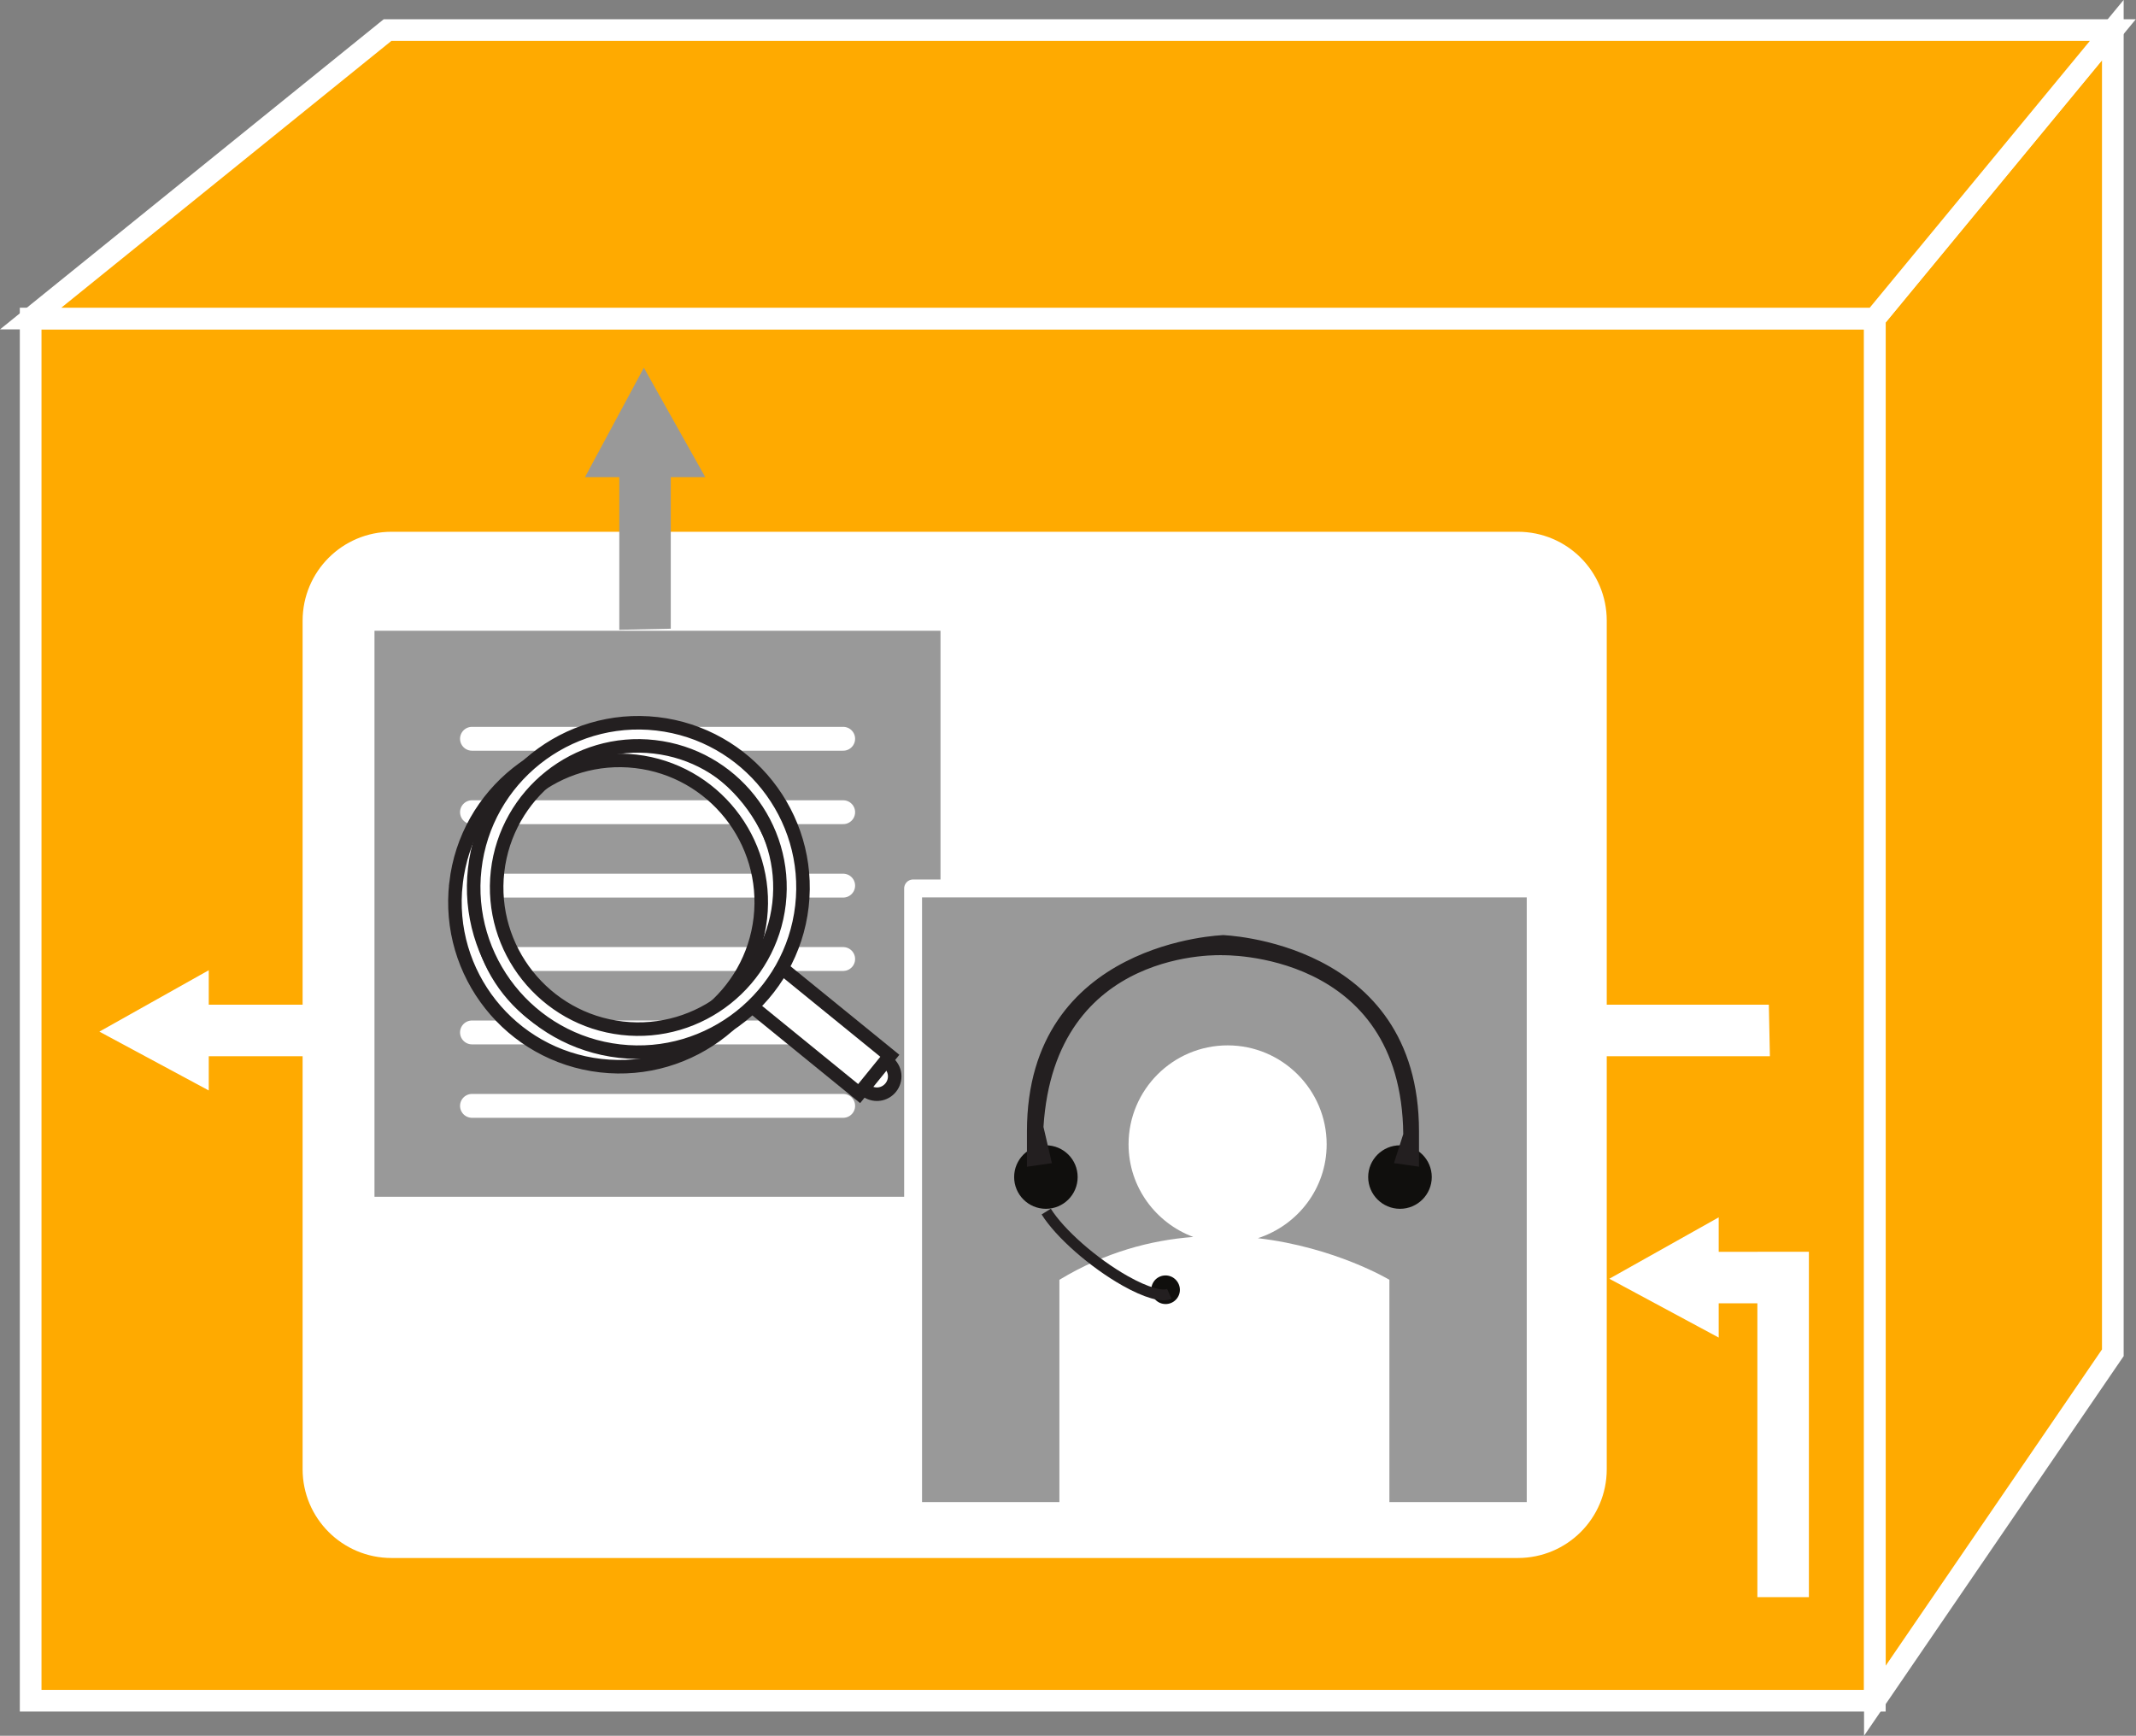 <?xml version="1.0" encoding="UTF-8" standalone="no"?>
<svg
   xmlns:dc="http://purl.org/dc/elements/1.1/"
   xmlns:cc="http://creativecommons.org/ns#"
   xmlns:rdf="http://www.w3.org/1999/02/22-rdf-syntax-ns#"
   xmlns:svg="http://www.w3.org/2000/svg"
   xmlns="http://www.w3.org/2000/svg"
   xmlns:sodipodi="http://sodipodi.sourceforge.net/DTD/sodipodi-0.dtd"
   xmlns:inkscape="http://www.inkscape.org/namespaces/inkscape"
   viewBox="0 0 52.533 42.693"
   height="42.693"
   width="52.533"
   xml:space="preserve"
   id="svg2"
   version="1.1"
   sodipodi:docname="VSD.svg"
   inkscape:version="0.92.3 (2405546, 2018-03-11)"><rect x="0" y="0" width="52.533" height="42.693" fill="#808080" stroke="none"/><sodipodi:namedview
     pagecolor="#ffffff"
     bordercolor="#666666"
     borderopacity="1"
     objecttolerance="10"
     gridtolerance="10"
     guidetolerance="10"
     inkscape:pageopacity="0"
     inkscape:pageshadow="2"
     inkscape:window-width="1551"
     inkscape:window-height="836"
     id="namedview42"
     showgrid="false"
     inkscape:zoom="5.5277952"
     inkscape:cx="26.990282"
     inkscape:cy="20.532599"
     inkscape:window-x="49"
     inkscape:window-y="27"
     inkscape:window-maximized="1"
     inkscape:current-layer="svg2" /><defs
     id="defs6" /><g
     id="g955"><path
       inkscape:connector-curvature="0"
       d="M 0.754,41.831 H 46.11 V 7.835 H 0.754 V 41.831"
       style="fill:#ffaa00;fill-opacity:1;fill-rule:nonzero;stroke:none;stroke-width:0.133"
       id="path14" /><path
       inkscape:connector-curvature="0"
       d="M 0.754,41.831 H 46.11 V 7.835 H 0.754 Z"
       style="fill:none;stroke:#ffffff;stroke-width:0.533;stroke-linecap:butt;stroke-linejoin:miter;stroke-miterlimit:4;stroke-dasharray:none;stroke-opacity:1"
       id="path16" /><path
       inkscape:connector-curvature="0"
       d="m 51.963,33.273 -5.852,8.558 V 7.835 L 51.963,0.74 V 33.273"
       style="fill:#ffaa00;fill-opacity:1;fill-rule:nonzero;stroke:none;stroke-width:0.133"
       id="path18" /><path
       inkscape:connector-curvature="0"
       d="m 51.963,33.273 -5.852,8.558 V 7.835 l 5.852,-7.095 z"
       style="fill:none;stroke:#ffffff;stroke-width:0.533;stroke-linecap:butt;stroke-linejoin:miter;stroke-miterlimit:4;stroke-dasharray:none;stroke-opacity:1"
       id="path20" /><path
       inkscape:connector-curvature="0"
       d="M 9.531,0.74 H 51.963 L 46.11,7.835 H 0.754 L 9.531,0.74"
       style="fill:#ffaa00;fill-opacity:1;fill-rule:nonzero;stroke:none;stroke-width:0.133"
       id="path22" /><path
       inkscape:connector-curvature="0"
       d="M 9.531,0.74 H 51.963 L 46.11,7.835 H 0.754 Z"
       style="fill:none;stroke:#ffffff;stroke-width:0.533;stroke-linecap:butt;stroke-linejoin:miter;stroke-miterlimit:4;stroke-dasharray:none;stroke-opacity:1"
       id="path24" /><path
       inkscape:connector-curvature="0"
       d="M 43.529,25.979 H 5.134 v 0 0.842 L 2.444,25.374 5.134,23.864 v 0.848 H 43.503 l 0.026,1.267"
       style="fill:#ffffff;fill-opacity:1;fill-rule:evenodd;stroke:none;stroke-width:0.133"
       id="path26" /><path
       inkscape:connector-curvature="0"
       d="M 9.629,13.293 H 37.33 c 1.094,0 1.973,0.883 1.973,1.974 V 36.137 c 0,1.089 -0.88,1.97 -1.973,1.97 H 9.629 c -1.09,0 -1.973,-0.882 -1.973,-1.97 V 15.267 c 0,-1.091 0.883,-1.974 1.973,-1.974"
       style="fill:#ffffff;fill-opacity:1;fill-rule:nonzero;stroke:none;stroke-width:0.133"
       id="path28" /><path
       inkscape:connector-curvature="0"
       d="M 9.629,13.293 H 37.33 c 1.094,0 1.973,0.883 1.973,1.974 V 36.137 c 0,1.089 -0.88,1.97 -1.973,1.97 H 9.629 c -1.09,0 -1.973,-0.882 -1.973,-1.97 V 15.267 c 0,-1.091 0.883,-1.974 1.973,-1.974 z"
       style="fill:none;stroke:#ffffff;stroke-width:0.427;stroke-linecap:butt;stroke-linejoin:miter;stroke-miterlimit:4;stroke-dasharray:none;stroke-opacity:1"
       id="path30" /><path
       inkscape:connector-curvature="0"
       d="M 23.131,15.514 H 9.21 V 29.436 H 23.131 V 15.514"
       style="fill:#999999;fill-opacity:1;fill-rule:nonzero;stroke:none;stroke-width:0.133"
       id="path32" /><path
       inkscape:connector-curvature="0"
       d="m 11.608,18.171 h 9.129"
       style="fill:none;stroke:#ffffff;stroke-width:0.587;stroke-linecap:round;stroke-linejoin:round;stroke-miterlimit:4;stroke-dasharray:none;stroke-opacity:1"
       id="path34" /><path
       inkscape:connector-curvature="0"
       d="m 11.608,19.977 h 9.129"
       style="fill:none;stroke:#ffffff;stroke-width:0.587;stroke-linecap:round;stroke-linejoin:round;stroke-miterlimit:4;stroke-dasharray:none;stroke-opacity:1"
       id="path36" /><path
       inkscape:connector-curvature="0"
       d="m 11.608,21.783 h 9.129"
       style="fill:none;stroke:#ffffff;stroke-width:0.587;stroke-linecap:round;stroke-linejoin:round;stroke-miterlimit:4;stroke-dasharray:none;stroke-opacity:1"
       id="path38" /><path
       inkscape:connector-curvature="0"
       d="m 11.608,23.588 h 9.129"
       style="fill:none;stroke:#ffffff;stroke-width:0.587;stroke-linecap:round;stroke-linejoin:round;stroke-miterlimit:4;stroke-dasharray:none;stroke-opacity:1"
       id="path40" /><path
       inkscape:connector-curvature="0"
       d="m 11.608,25.394 h 9.129"
       style="fill:none;stroke:#ffffff;stroke-width:0.587;stroke-linecap:round;stroke-linejoin:round;stroke-miterlimit:4;stroke-dasharray:none;stroke-opacity:1"
       id="path42" /><path
       inkscape:connector-curvature="0"
       d="m 11.608,27.2 h 9.129"
       style="fill:none;stroke:#ffffff;stroke-width:0.587;stroke-linecap:round;stroke-linejoin:round;stroke-miterlimit:4;stroke-dasharray:none;stroke-opacity:1"
       id="path44" /><path
       inkscape:connector-curvature="0"
       d="M 37.769,21.852 H 22.457 V 37.166 H 37.769 V 21.852"
       style="fill:#999999;fill-opacity:1;fill-rule:nonzero;stroke:none;stroke-width:0.133"
       id="path46" /><path
       inkscape:connector-curvature="0"
       d="M 37.769,21.852 H 22.457 v 15.314 h 15.312 z"
       style="fill:none;stroke:#ffffff;stroke-width:0.44;stroke-linecap:round;stroke-linejoin:round;stroke-miterlimit:4;stroke-dasharray:none;stroke-opacity:1"
       id="path48" /><path
       inkscape:connector-curvature="0"
       d="m 30.939,30.454 c 0.978,-0.319 1.689,-1.224 1.689,-2.308 0,-1.34 -1.092,-2.434 -2.435,-2.434 -1.347,0 -2.437,1.094 -2.437,2.434 0,1.049 0.668,1.933 1.591,2.278 -1.042,0.08 -2.163,0.372 -3.292,1.054 v 6.31 h 8.116 v -6.31 c 0,0 -1.332,-0.801 -3.232,-1.023"
       style="fill:#ffffff;fill-opacity:1;fill-rule:nonzero;stroke:none;stroke-width:0.133"
       id="path50" /><path
       inkscape:connector-curvature="0"
       d="m 43.221,30.79 h -0.951 v -0.848 l -2.69,1.51 2.69,1.447 V 32.056 h 0.951 v 7.228 h 1.267 v -7.228 -1.267 h -1.267"
       style="fill:#ffffff;fill-opacity:1;fill-rule:evenodd;stroke:none;stroke-width:0.133"
       id="path52" /><path
       inkscape:connector-curvature="0"
       d="m 28.392,31.501 c -0.122,0.152 -0.097,0.373 0.055,0.496 0.15,0.121 0.372,0.098 0.493,-0.053 0.124,-0.151 0.097,-0.372 -0.054,-0.495 -0.15,-0.122 -0.372,-0.099 -0.495,0.052"
       style="fill:#100f0d;fill-opacity:1;fill-rule:nonzero;stroke:none;stroke-width:0.133"
       id="path54" /><path
       inkscape:connector-curvature="0"
       d="m 25.731,29.8 c 0.334,0.535 1.156,1.262 1.945,1.706 0.521,0.293 0.909,0.396 1.083,0.318"
       style="fill:none;stroke:#231f20;stroke-width:0.267;stroke-linecap:butt;stroke-linejoin:round;stroke-miterlimit:4;stroke-dasharray:none;stroke-opacity:1"
       id="path56" /><path
       inkscape:connector-curvature="0"
       d="m 26.504,28.951 c 0,0.431 -0.349,0.781 -0.781,0.781 -0.432,0 -0.781,-0.351 -0.781,-0.781 0,-0.432 0.349,-0.781 0.781,-0.781 0.432,0 0.781,0.349 0.781,0.781"
       style="fill:#100f0d;fill-opacity:1;fill-rule:nonzero;stroke:none;stroke-width:0.133"
       id="path58" /><path
       inkscape:connector-curvature="0"
       d="m 33.649,28.951 c 0,0.431 0.352,0.781 0.783,0.781 0.431,0 0.781,-0.351 0.781,-0.781 0,-0.432 -0.35,-0.781 -0.781,-0.781 -0.431,0 -0.783,0.349 -0.783,0.781"
       style="fill:#100f0d;fill-opacity:1;fill-rule:nonzero;stroke:none;stroke-width:0.133"
       id="path60" /><path
       inkscape:connector-curvature="0"
       d="m 30.06,23.039 c 0,0 4.799,0.136 4.799,4.786 v 0.825 l -0.523,-0.075 0.216,-0.675 c -0.044,-4.563 -4.491,-4.445 -4.491,-4.445 h 0.035 c 0,0 -4.192,-0.234 -4.473,4.266 l 0.199,0.855 -0.525,0.075 v -0.825 c 0,-4.649 4.799,-4.786 4.799,-4.786"
       style="fill:#231f20;fill-opacity:1;fill-rule:nonzero;stroke:none;stroke-width:0.133"
       id="path62" /><path
       inkscape:connector-curvature="0"
       d="m 30.06,23.039 c 0,0 4.799,0.136 4.799,4.786 v 0.825 l -0.523,-0.075 0.216,-0.675 c -0.044,-4.563 -4.491,-4.445 -4.491,-4.445 h 0.035 c 0,0 -4.192,-0.234 -4.473,4.266 l 0.199,0.855 -0.525,0.075 v -0.825 c 0,-4.649 4.799,-4.786 4.799,-4.786"
       style="fill:none;stroke:#231f20;stroke-width:0.08;stroke-linecap:butt;stroke-linejoin:miter;stroke-miterlimit:4;stroke-dasharray:none;stroke-opacity:1"
       id="path64" /><path
       inkscape:connector-curvature="0"
       d="m 21.616,26.911 c -0.242,0.025 -0.457,-0.145 -0.485,-0.386 -0.028,-0.241 0.145,-0.457 0.385,-0.484 0.241,-0.029 0.458,0.145 0.486,0.385 0.027,0.239 -0.147,0.457 -0.386,0.485"
       style="fill:#ffffff;fill-opacity:1;fill-rule:nonzero;stroke:none;stroke-width:0.133"
       id="path66" /><path
       inkscape:connector-curvature="0"
       d="m 21.616,26.911 c -0.242,0.025 -0.457,-0.145 -0.485,-0.386 -0.028,-0.241 0.145,-0.457 0.385,-0.484 0.241,-0.029 0.458,0.145 0.486,0.385 0.027,0.239 -0.147,0.457 -0.386,0.485 z"
       style="fill:none;stroke:#231f20;stroke-width:0.333;stroke-linecap:butt;stroke-linejoin:miter;stroke-miterlimit:4;stroke-dasharray:none;stroke-opacity:1"
       id="path68" /><path
       inkscape:connector-curvature="0"
       d="m 21.885,25.968 -0.755,0.93 -2.682,-2.183 0.753,-0.93 2.685,2.183"
       style="fill:#ffffff;fill-opacity:1;fill-rule:nonzero;stroke:none;stroke-width:0.133"
       id="path70" /><path
       inkscape:connector-curvature="0"
       d="m 21.885,25.968 -0.755,0.93 -2.682,-2.183 0.753,-0.93 z"
       style="fill:none;stroke:#231f20;stroke-width:0.333;stroke-linecap:butt;stroke-linejoin:miter;stroke-miterlimit:4;stroke-dasharray:none;stroke-opacity:1"
       id="path72" /><path
       inkscape:connector-curvature="0"
       d="m 11.778,21.791 c 0.219,-1.91 1.949,-3.284 3.857,-3.065 1.906,0.219 3.282,1.949 3.065,3.857 C 18.482,24.491 16.75,25.865 14.841,25.647 12.934,25.429 11.556,23.699 11.778,21.791 Z M 11.215,21.726 c -0.255,2.22 1.341,4.231 3.561,4.485 2.22,0.255 4.233,-1.345 4.486,-3.564 0.252,-2.219 -1.344,-4.229 -3.564,-4.484 -2.219,-0.253 -4.23,1.345 -4.483,3.563"
       style="fill:#ffffff;fill-opacity:1;fill-rule:nonzero;stroke:none;stroke-width:0.133"
       id="path74" /><path
       inkscape:connector-curvature="0"
       d="m 11.778,21.791 c 0.219,-1.91 1.949,-3.284 3.857,-3.065 1.906,0.219 3.282,1.949 3.065,3.857 C 18.482,24.491 16.75,25.865 14.841,25.647 12.934,25.429 11.556,23.699 11.778,21.791 Z M 11.215,21.726 c -0.255,2.22 1.341,4.231 3.561,4.485 2.22,0.255 4.233,-1.345 4.486,-3.564 0.252,-2.219 -1.344,-4.229 -3.564,-4.484 -2.219,-0.253 -4.23,1.345 -4.483,3.563 z"
       style="fill:none;stroke:#231f20;stroke-width:0.333;stroke-linecap:butt;stroke-linejoin:miter;stroke-miterlimit:4;stroke-dasharray:none;stroke-opacity:1"
       id="path76" /><path
       inkscape:connector-curvature="0"
       d="m 12.237,21.433 c 0.22,-1.909 1.949,-3.285 3.858,-3.064 1.908,0.218 3.284,1.949 3.065,3.857 -0.22,1.906 -1.949,3.283 -3.858,3.064 -1.906,-0.217 -3.282,-1.948 -3.065,-3.857 z m -0.561,-0.065 c -0.254,2.22 1.344,4.233 3.561,4.485 2.219,0.255 4.232,-1.345 4.486,-3.565 0.254,-2.216 -1.344,-4.23 -3.564,-4.485 -2.217,-0.253 -4.232,1.347 -4.483,3.564"
       style="fill:#ffffff;fill-opacity:1;fill-rule:nonzero;stroke:none;stroke-width:0.133"
       id="path78" /><path
       inkscape:connector-curvature="0"
       d="m 12.237,21.433 c 0.22,-1.909 1.949,-3.285 3.858,-3.064 1.908,0.218 3.284,1.949 3.065,3.857 -0.22,1.906 -1.949,3.283 -3.858,3.064 -1.906,-0.217 -3.282,-1.948 -3.065,-3.857 z m -0.561,-0.065 c -0.254,2.22 1.344,4.233 3.561,4.485 2.219,0.255 4.232,-1.345 4.486,-3.565 0.254,-2.216 -1.344,-4.23 -3.564,-4.485 -2.217,-0.253 -4.232,1.347 -4.483,3.564 z"
       style="fill:none;stroke:#231f20;stroke-width:0.333;stroke-linecap:butt;stroke-linejoin:miter;stroke-miterlimit:4;stroke-dasharray:none;stroke-opacity:1"
       id="path80" /><path
       inkscape:connector-curvature="0"
       d="M 15.231,15.49 V 11.735 H 14.388 l 1.447,-2.69 1.51,2.69 h -0.848 v 3.729 l -1.267,0.026"
       style="fill:#999999;fill-opacity:1;fill-rule:evenodd;stroke:none;stroke-width:0.133"
       id="path82" /></g></svg>